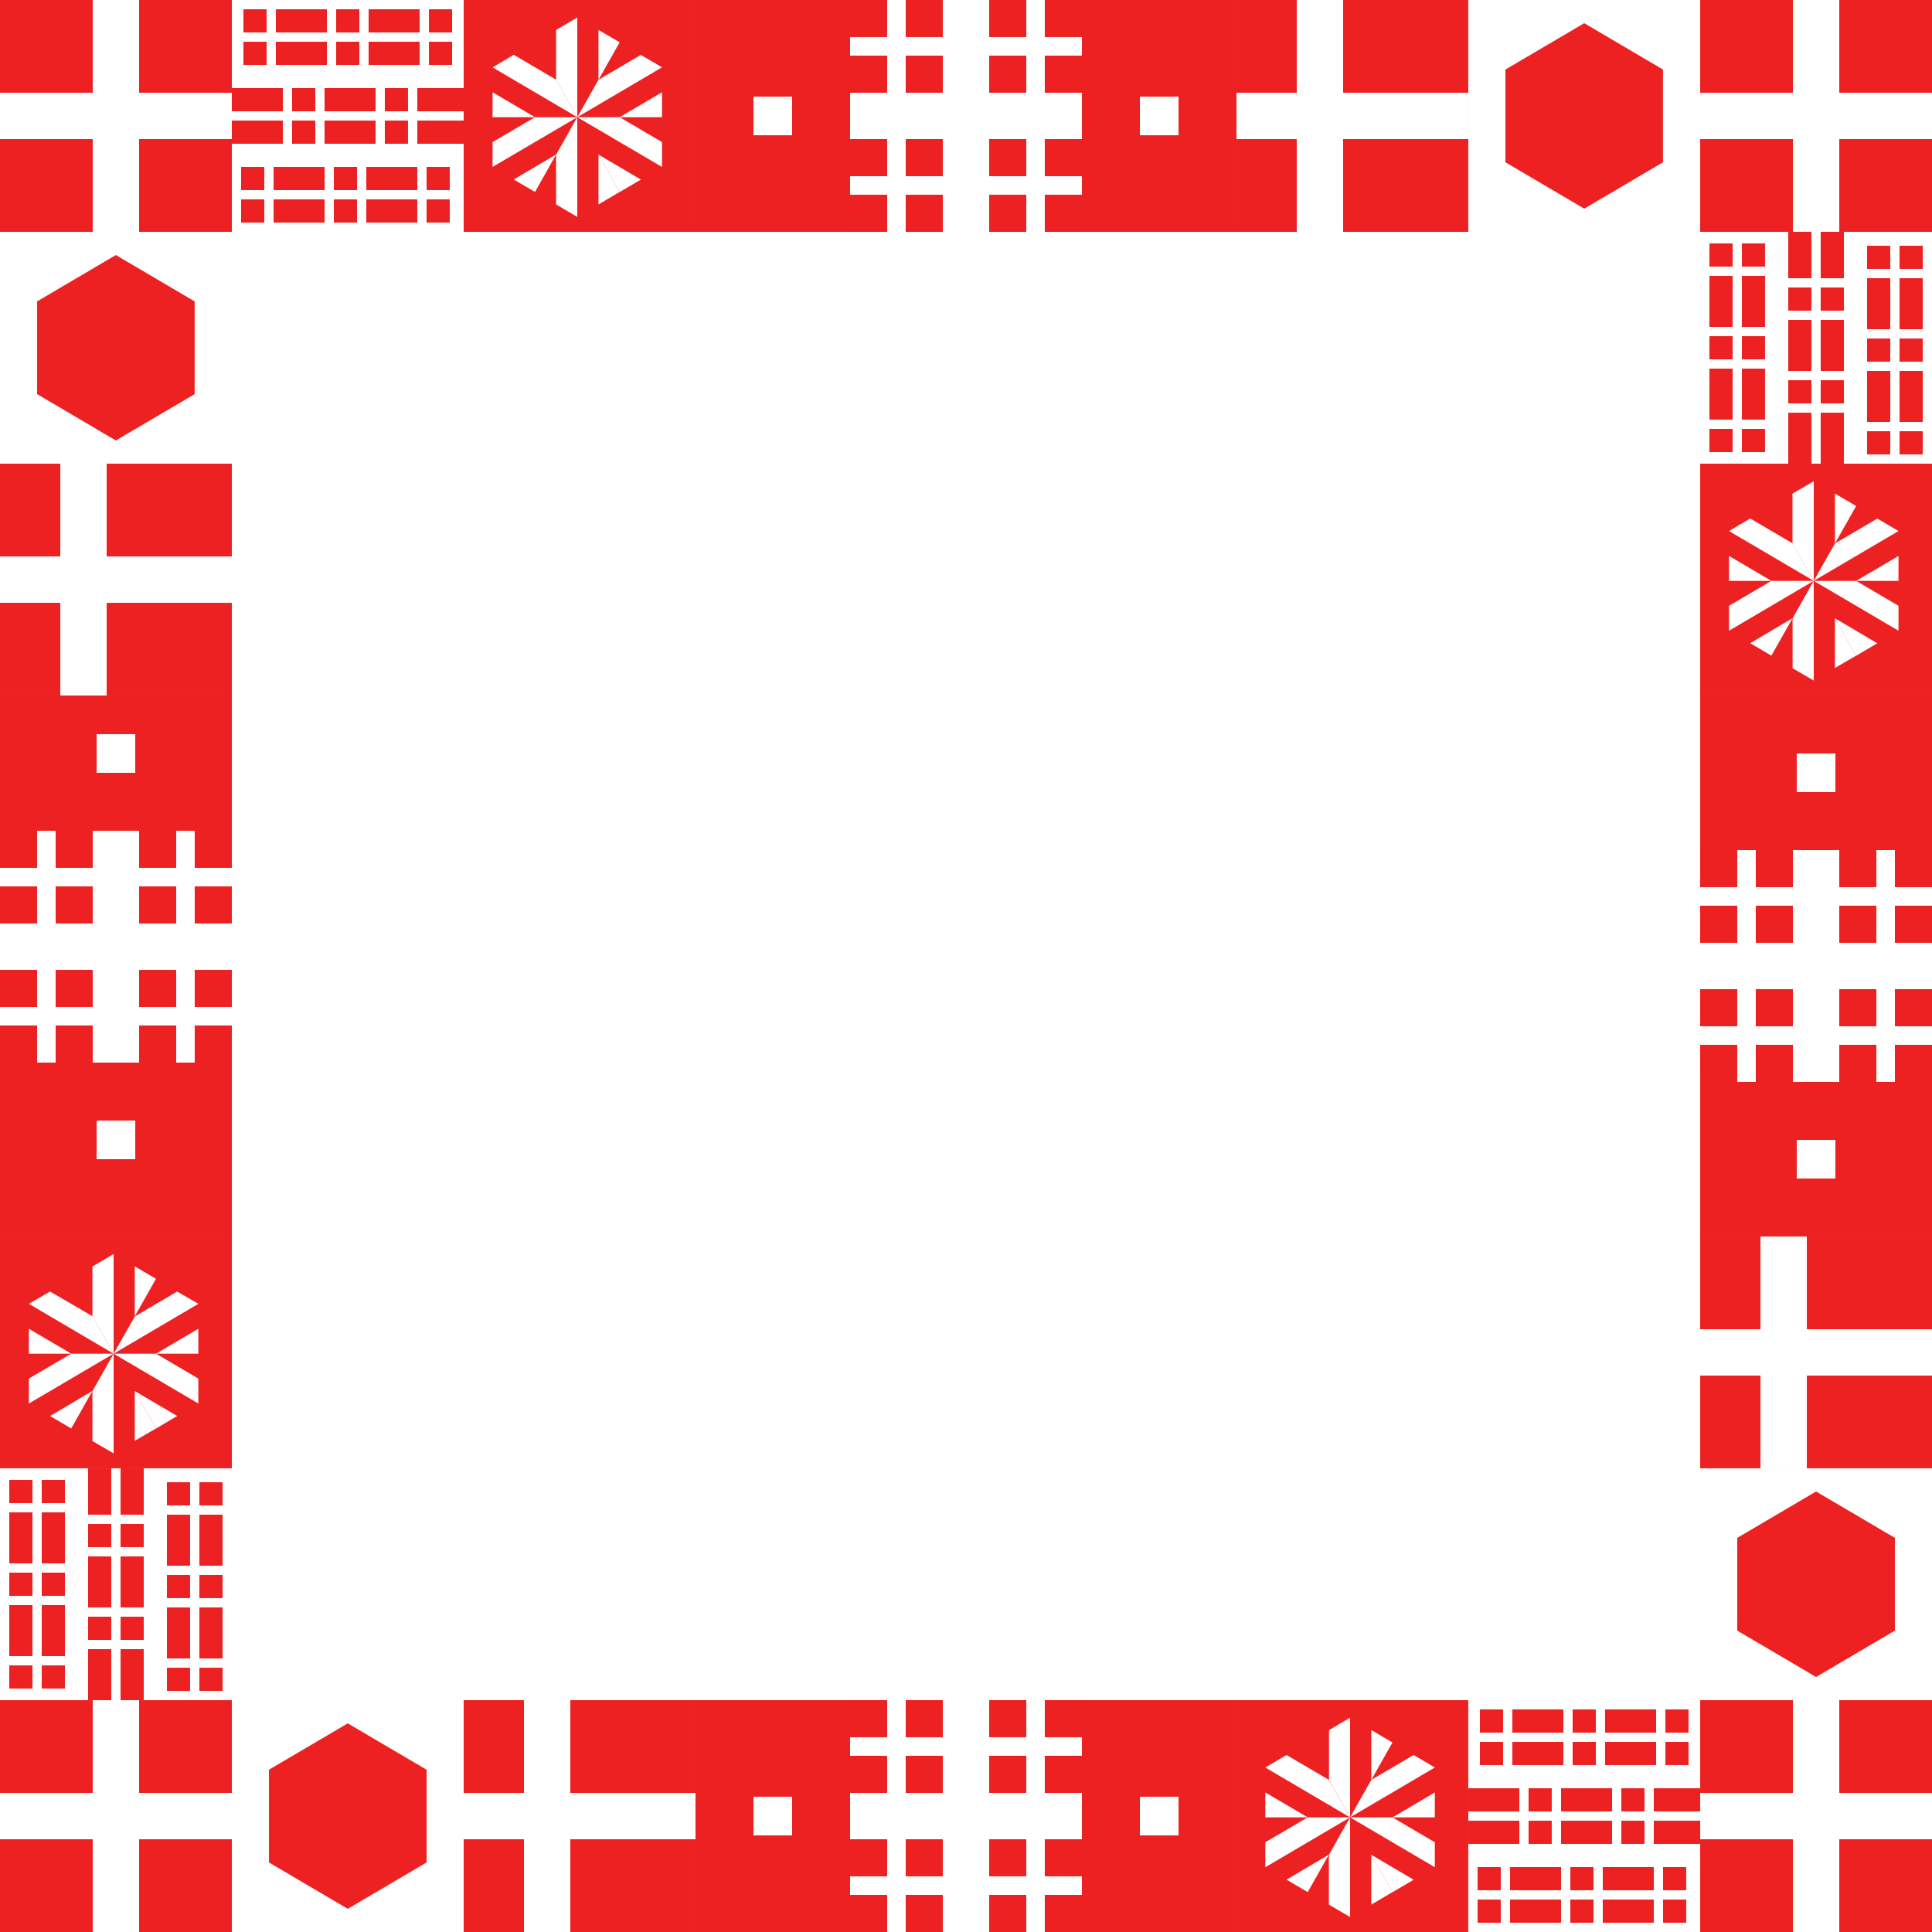 <svg id="Laag_1" data-name="Laag 1" xmlns="http://www.w3.org/2000/svg" viewBox="0 0 566.93 566.93"><defs><style>.cls-1{fill:#fff;}.cls-2,.cls-3{fill:#ed2121;}.cls-3{fill-rule:evenodd;}</style></defs><rect class="cls-1" width="566.93" height="566.93"/><rect class="cls-2" width="68.03" height="68.03"/><rect class="cls-1" x="27.21" width="13.61" height="68.03"/><rect class="cls-1" y="27.21" width="68.03" height="13.61"/><rect class="cls-2" x="498.9" y="498.9" width="68.03" height="68.03"/><rect class="cls-1" x="526.11" y="498.9" width="13.61" height="68.03"/><rect class="cls-1" x="498.9" y="526.11" width="68.03" height="13.61"/><rect class="cls-2" x="498.9" width="68.03" height="68.03"/><rect class="cls-1" x="526.11" width="13.61" height="68.03"/><rect class="cls-1" x="498.9" y="27.21" width="68.03" height="13.61"/><rect class="cls-2" y="498.9" width="68.03" height="68.03"/><rect class="cls-1" x="27.21" y="498.9" width="13.61" height="68.03"/><rect class="cls-1" y="526.11" width="68.03" height="13.61"/><rect class="cls-1" x="68.03" width="68.03" height="68.03"/><rect class="cls-2" x="71.43" y="2.72" width="6.8" height="6.8"/><rect class="cls-2" x="80.96" y="2.72" width="14.97" height="6.8"/><rect class="cls-2" x="80.96" y="12.25" width="14.97" height="6.8"/><rect class="cls-2" x="71.43" y="12.25" width="6.8" height="6.8"/><rect class="cls-2" x="98.65" y="2.72" width="6.8" height="6.8"/><rect class="cls-2" x="108.17" y="2.72" width="14.97" height="6.8"/><rect class="cls-2" x="108.17" y="12.25" width="14.97" height="6.8"/><rect class="cls-2" x="98.65" y="12.25" width="6.8" height="6.8"/><rect class="cls-2" x="125.86" y="2.72" width="6.8" height="6.8"/><rect class="cls-2" x="125.86" y="12.25" width="6.8" height="6.8"/><rect class="cls-2" x="70.75" y="48.98" width="6.8" height="6.8"/><rect class="cls-2" x="80.28" y="48.98" width="14.97" height="6.8"/><rect class="cls-2" x="80.28" y="58.51" width="14.97" height="6.8"/><rect class="cls-2" x="70.75" y="58.51" width="6.8" height="6.8"/><rect class="cls-2" x="97.97" y="48.98" width="6.8" height="6.8"/><rect class="cls-2" x="107.49" y="48.98" width="14.97" height="6.8"/><rect class="cls-2" x="107.49" y="58.51" width="14.97" height="6.8"/><rect class="cls-2" x="97.97" y="58.51" width="6.8" height="6.8"/><rect class="cls-2" x="125.18" y="48.98" width="6.8" height="6.8"/><rect class="cls-2" x="125.18" y="58.51" width="6.8" height="6.8"/><rect class="cls-2" x="68.03" y="25.85" width="14.97" height="6.8"/><rect class="cls-2" x="68.03" y="35.38" width="14.97" height="6.8"/><rect class="cls-2" x="85.72" y="25.85" width="6.8" height="6.8"/><rect class="cls-2" x="95.24" y="25.85" width="14.97" height="6.8"/><rect class="cls-2" x="122.46" y="25.85" width="13.61" height="6.8"/><rect class="cls-2" x="95.24" y="35.38" width="14.97" height="6.8"/><rect class="cls-2" x="122.46" y="35.38" width="13.61" height="6.8"/><rect class="cls-2" x="85.72" y="35.38" width="6.8" height="6.8"/><rect class="cls-2" x="112.93" y="25.85" width="6.8" height="6.8"/><rect class="cls-2" x="112.93" y="35.38" width="6.8" height="6.8"/><rect class="cls-1" x="498.9" y="68.03" width="68.03" height="68.03"/><rect class="cls-2" x="501.62" y="125.86" width="6.8" height="6.8"/><rect class="cls-2" x="501.62" y="108.17" width="6.8" height="14.97"/><rect class="cls-2" x="511.14" y="108.17" width="6.8" height="14.97"/><rect class="cls-2" x="511.14" y="125.86" width="6.8" height="6.8"/><rect class="cls-2" x="501.62" y="98.65" width="6.8" height="6.8"/><rect class="cls-2" x="501.62" y="80.96" width="6.8" height="14.97"/><rect class="cls-2" x="511.14" y="80.96" width="6.8" height="14.97"/><rect class="cls-2" x="511.14" y="98.65" width="6.8" height="6.8"/><rect class="cls-2" x="501.62" y="71.43" width="6.8" height="6.8"/><rect class="cls-2" x="511.14" y="71.43" width="6.8" height="6.8"/><rect class="cls-2" x="547.88" y="126.54" width="6.8" height="6.8"/><rect class="cls-2" x="547.88" y="108.85" width="6.8" height="14.97"/><rect class="cls-2" x="557.41" y="108.85" width="6.8" height="14.97"/><rect class="cls-2" x="557.41" y="126.54" width="6.8" height="6.8"/><rect class="cls-2" x="547.88" y="99.33" width="6.8" height="6.8"/><rect class="cls-2" x="547.88" y="81.64" width="6.8" height="14.97"/><rect class="cls-2" x="557.41" y="81.64" width="6.8" height="14.97"/><rect class="cls-2" x="557.41" y="99.33" width="6.8" height="6.8"/><rect class="cls-2" x="547.88" y="72.11" width="6.8" height="6.8"/><rect class="cls-2" x="557.41" y="72.11" width="6.8" height="6.8"/><rect class="cls-2" x="524.75" y="121.1" width="6.8" height="14.97"/><rect class="cls-2" x="534.27" y="121.1" width="6.8" height="14.97"/><rect class="cls-2" x="524.75" y="111.57" width="6.8" height="6.8"/><rect class="cls-2" x="524.75" y="93.88" width="6.8" height="14.97"/><rect class="cls-2" x="524.75" y="68.03" width="6.8" height="13.61"/><rect class="cls-2" x="534.27" y="93.88" width="6.8" height="14.97"/><rect class="cls-2" x="534.27" y="68.03" width="6.8" height="13.61"/><rect class="cls-2" x="534.27" y="111.57" width="6.8" height="6.8"/><rect class="cls-2" x="524.75" y="84.36" width="6.8" height="6.8"/><rect class="cls-2" x="534.27" y="84.36" width="6.8" height="6.8"/><rect class="cls-1" x="430.87" y="498.9" width="68.03" height="68.03"/><rect class="cls-2" x="434.27" y="501.62" width="6.8" height="6.8"/><rect class="cls-2" x="443.79" y="501.62" width="14.97" height="6.8"/><rect class="cls-2" x="443.79" y="511.14" width="14.97" height="6.8"/><rect class="cls-2" x="434.27" y="511.14" width="6.8" height="6.8"/><rect class="cls-2" x="461.48" y="501.62" width="6.8" height="6.8"/><rect class="cls-2" x="471" y="501.62" width="14.97" height="6.8"/><rect class="cls-2" x="471" y="511.14" width="14.97" height="6.8"/><rect class="cls-2" x="461.48" y="511.14" width="6.8" height="6.8"/><rect class="cls-2" x="488.69" y="501.62" width="6.8" height="6.8"/><rect class="cls-2" x="488.69" y="511.14" width="6.8" height="6.8"/><rect class="cls-2" x="433.59" y="547.88" width="6.8" height="6.8"/><rect class="cls-2" x="443.11" y="547.88" width="14.97" height="6.8"/><rect class="cls-2" x="443.11" y="557.41" width="14.97" height="6.8"/><rect class="cls-2" x="433.59" y="557.41" width="6.8" height="6.8"/><rect class="cls-2" x="460.8" y="547.88" width="6.8" height="6.8"/><rect class="cls-2" x="470.32" y="547.88" width="14.97" height="6.8"/><rect class="cls-2" x="470.32" y="557.41" width="14.97" height="6.8"/><rect class="cls-2" x="460.8" y="557.41" width="6.8" height="6.8"/><rect class="cls-2" x="488.01" y="547.88" width="6.8" height="6.8"/><rect class="cls-2" x="488.01" y="557.41" width="6.8" height="6.8"/><rect class="cls-2" x="430.87" y="524.75" width="14.97" height="6.8"/><rect class="cls-2" x="430.87" y="534.27" width="14.97" height="6.8"/><rect class="cls-2" x="448.55" y="524.75" width="6.8" height="6.8"/><rect class="cls-2" x="458.08" y="524.75" width="14.97" height="6.8"/><rect class="cls-2" x="485.29" y="524.75" width="13.61" height="6.8"/><rect class="cls-2" x="458.08" y="534.27" width="14.97" height="6.8"/><rect class="cls-2" x="485.29" y="534.27" width="13.61" height="6.8"/><rect class="cls-2" x="448.55" y="534.27" width="6.8" height="6.8"/><rect class="cls-2" x="475.77" y="524.75" width="6.8" height="6.8"/><rect class="cls-2" x="475.77" y="534.27" width="6.8" height="6.8"/><rect class="cls-1" y="430.87" width="68.03" height="68.03"/><rect class="cls-2" x="2.72" y="488.69" width="6.8" height="6.8"/><rect class="cls-2" x="2.72" y="471" width="6.8" height="14.97"/><rect class="cls-2" x="12.25" y="471" width="6.8" height="14.97"/><rect class="cls-2" x="12.25" y="488.69" width="6.8" height="6.8"/><rect class="cls-2" x="2.72" y="461.48" width="6.8" height="6.8"/><rect class="cls-2" x="2.72" y="443.79" width="6.8" height="14.97"/><rect class="cls-2" x="12.25" y="443.79" width="6.8" height="14.97"/><rect class="cls-2" x="12.25" y="461.48" width="6.8" height="6.8"/><rect class="cls-2" x="2.72" y="434.27" width="6.8" height="6.8"/><rect class="cls-2" x="12.25" y="434.27" width="6.8" height="6.8"/><rect class="cls-2" x="48.98" y="489.37" width="6.8" height="6.8"/><rect class="cls-2" x="48.98" y="471.69" width="6.8" height="14.97"/><rect class="cls-2" x="58.51" y="471.69" width="6.8" height="14.97"/><rect class="cls-2" x="58.51" y="489.37" width="6.8" height="6.8"/><rect class="cls-2" x="48.98" y="462.16" width="6.8" height="6.8"/><rect class="cls-2" x="48.98" y="444.47" width="6.8" height="14.97"/><rect class="cls-2" x="58.51" y="444.47" width="6.8" height="14.97"/><rect class="cls-2" x="58.51" y="462.16" width="6.8" height="6.8"/><rect class="cls-2" x="48.98" y="434.95" width="6.8" height="6.8"/><rect class="cls-2" x="58.51" y="434.95" width="6.8" height="6.8"/><rect class="cls-2" x="25.85" y="483.93" width="6.8" height="14.97"/><rect class="cls-2" x="35.38" y="483.93" width="6.8" height="14.97"/><rect class="cls-2" x="25.85" y="474.41" width="6.8" height="6.8"/><rect class="cls-2" x="25.85" y="456.72" width="6.8" height="14.97"/><rect class="cls-2" x="25.85" y="430.87" width="6.8" height="13.61"/><rect class="cls-2" x="35.38" y="456.72" width="6.8" height="14.97"/><rect class="cls-2" x="35.38" y="430.87" width="6.8" height="13.61"/><rect class="cls-2" x="35.38" y="474.41" width="6.8" height="6.8"/><rect class="cls-2" x="25.85" y="447.19" width="6.8" height="6.8"/><rect class="cls-2" x="35.38" y="447.19" width="6.8" height="6.8"/><rect class="cls-1" y="68.03" width="68.03" height="68.03"/><path class="cls-2" d="M34,74.85l23.13,13.6v27.21L34,129.27,10.9,115.66V88.45Z" transform="translate(-0.01 -0.01)"/><rect class="cls-1" x="68.03" y="498.9" width="68.03" height="68.03"/><path class="cls-2" d="M102.06,505.71l23.13,13.61v27.21l-23.13,13.61L78.93,546.53V519.32Z" transform="translate(-0.01 -0.01)"/><rect class="cls-1" x="498.9" y="430.87" width="68.03" height="68.03"/><path class="cls-2" d="M532.92,437.68l23.13,13.61V478.5l-23.13,13.61L509.79,478.5V451.29Z" transform="translate(-0.01 -0.01)"/><rect class="cls-1" x="430.87" width="68.03" height="68.03"/><path class="cls-2" d="M464.89,6.81,488,20.42V47.63L464.89,61.24,441.76,47.63V20.42Z" transform="translate(-0.01 -0.01)"/><rect class="cls-2" x="136.06" width="68.03" height="68.03"/><path class="cls-3" d="M175.63,60l-6.22,3.66V34.4L194.27,49l-6.21,3.65-12.43-7.31ZM163.19,45.37l6.22-11h12.43l12.43,7.31V34.4H181.84l12.43-7.31V19.77L169.41,34.4l6.22-11,12.43-7.31-6.22-3.66-6.21,11V8.8l-6.22-3.65V34.4L144.54,19.77v7.32L157,34.4H144.54v7.31L157,34.4h12.43L144.54,49l6.22,3.65Zm-6.21,11L163.19,60V45.37ZM163.19,8.8,157,12.46l-6.22,3.66,12.43,7.31Z" transform="translate(-0.01 -0.01)"/><path class="cls-1" d="M144.54,49,169.41,34.4H157l-12.44,7.31Z" transform="translate(-0.01 -0.01)"/><path class="cls-1" d="M150.76,52.68,157,56.34l6.21-11Z" transform="translate(-0.01 -0.01)"/><path class="cls-1" d="M169.41,63.66V34.4l-6.22,11V60Z" transform="translate(-0.01 -0.01)"/><path class="cls-1" d="M181.84,56.34l-6.21-11V60Z" transform="translate(-0.01 -0.01)"/><path class="cls-1" d="M175.63,45.37l6.21,11,6.22-3.66Z" transform="translate(-0.01 -0.01)"/><path class="cls-1" d="M169.41,34.4,194.27,49V41.71L181.84,34.4Z" transform="translate(-0.01 -0.01)"/><path class="cls-1" d="M194.27,34.4V27.09L181.84,34.4Z" transform="translate(-0.01 -0.01)"/><path class="cls-1" d="M169.41,34.4l24.86-14.63-6.21-3.65-12.43,7.31Z" transform="translate(-0.01 -0.01)"/><path class="cls-1" d="M175.63,23.43l6.21-11L175.63,8.8Z" transform="translate(-0.01 -0.01)"/><path class="cls-1" d="M169.41,34.4V5.15L163.19,8.8V23.43Z" transform="translate(-0.01 -0.01)"/><path class="cls-1" d="M144.54,19.77,169.41,34.4l-6.22-11-12.43-7.31Z" transform="translate(-0.01 -0.01)"/><path class="cls-1" d="M144.54,34.4H157l-12.44-7.31Z" transform="translate(-0.01 -0.01)"/><rect class="cls-2" x="498.9" y="136.06" width="68.03" height="68.03"/><path class="cls-3" d="M538.46,196.06l-6.22,3.66V170.46l24.87,14.63-6.22,3.66-12.43-7.32ZM526,181.43l6.21-11h12.44l12.43,7.32v-7.32H544.68l12.43-7.31v-7.31l-24.87,14.62,6.22-11,12.43-7.31-6.21-3.66-6.22,11V144.87l-6.22-3.66v29.25l-24.86-14.62v7.31l12.43,7.31H507.38v7.32l12.43-7.32h12.43l-24.86,14.63,6.21,3.66Zm-6.22,11,6.22,3.66V181.43ZM526,144.87l-6.22,3.65-6.22,3.66L526,159.49Z" transform="translate(-0.01 -0.01)"/><path class="cls-1" d="M507.38,185.09l24.86-14.63H519.81l-12.43,7.32Z" transform="translate(-0.01 -0.01)"/><path class="cls-1" d="M513.59,188.75l6.22,3.65,6.22-11Z" transform="translate(-0.01 -0.01)"/><path class="cls-1" d="M532.24,199.72V170.46l-6.21,11v14.63Z" transform="translate(-0.01 -0.01)"/><path class="cls-1" d="M544.68,192.4l-6.22-11v14.63Z" transform="translate(-0.01 -0.01)"/><path class="cls-1" d="M538.46,181.43l6.22,11,6.21-3.65Z" transform="translate(-0.01 -0.01)"/><path class="cls-1" d="M532.24,170.46l24.87,14.63v-7.31l-12.43-7.32Z" transform="translate(-0.01 -0.01)"/><path class="cls-1" d="M557.11,170.46v-7.31l-12.43,7.31Z" transform="translate(-0.01 -0.01)"/><path class="cls-1" d="M532.24,170.46l24.87-14.62-6.22-3.66-12.43,7.31Z" transform="translate(-0.01 -0.01)"/><path class="cls-1" d="M538.46,159.49l6.22-11-6.22-3.65Z" transform="translate(-0.01 -0.01)"/><path class="cls-1" d="M532.24,170.46V141.21L526,144.87v14.62Z" transform="translate(-0.01 -0.01)"/><path class="cls-1" d="M507.38,155.84l24.86,14.62-6.21-11-12.44-7.31Z" transform="translate(-0.01 -0.01)"/><path class="cls-1" d="M507.38,170.46h12.43l-12.43-7.31Z" transform="translate(-0.01 -0.01)"/><rect class="cls-2" x="362.83" y="498.9" width="68.03" height="68.03"/><path class="cls-3" d="M402.4,558.9l-6.22,3.65V533.3l24.87,14.63-6.22,3.65-12.43-7.31ZM390,544.27l6.22-11h12.43l12.44,7.31V533.3H408.61L421.05,526v-7.32L396.18,533.3l6.22-11L414.83,515l-6.22-3.66-6.21,11V507.7l-6.22-3.65V533.3l-24.87-14.63V526l12.44,7.31H371.31v7.31l12.44-7.31h12.43l-24.87,14.63,6.22,3.65Zm-6.21,11L390,558.9V544.27ZM390,507.7l-6.21,3.66L377.53,515,390,522.33Z" transform="translate(-0.01 -0.01)"/><path class="cls-1" d="M371.31,547.93l24.87-14.63H383.75l-12.44,7.31Z" transform="translate(-0.01 -0.01)"/><path class="cls-1" d="M377.53,551.58l6.22,3.66,6.21-11Z" transform="translate(-0.01 -0.01)"/><path class="cls-1" d="M396.18,562.55V533.3l-6.22,11V558.9Z" transform="translate(-0.01 -0.01)"/><path class="cls-1" d="M408.61,555.24l-6.21-11V558.9Z" transform="translate(-0.01 -0.01)"/><path class="cls-1" d="M402.4,544.27l6.21,11,6.22-3.66Z" transform="translate(-0.01 -0.01)"/><path class="cls-1" d="M396.18,533.3l24.87,14.63v-7.32l-12.44-7.31Z" transform="translate(-0.01 -0.01)"/><path class="cls-1" d="M421.05,533.3V526l-12.44,7.31Z" transform="translate(-0.01 -0.01)"/><path class="cls-1" d="M396.18,533.3l24.87-14.63L414.83,515l-12.43,7.31Z" transform="translate(-0.01 -0.01)"/><path class="cls-1" d="M402.4,522.33l6.21-11-6.21-3.66Z" transform="translate(-0.01 -0.01)"/><path class="cls-1" d="M396.18,533.3V504.05L390,507.7v14.63Z" transform="translate(-0.01 -0.01)"/><path class="cls-1" d="M371.31,518.67l24.87,14.63-6.22-11L377.53,515Z" transform="translate(-0.01 -0.01)"/><path class="cls-1" d="M371.31,533.3h12.44L371.31,526Z" transform="translate(-0.01 -0.01)"/><rect class="cls-2" y="362.83" width="68.03" height="68.03"/><path class="cls-3" d="M39.56,422.83l-6.21,3.66V397.24l24.86,14.62L52,415.52l-12.43-7.31ZM27.13,408.21l6.22-11H45.78l12.43,7.31v-7.31H45.78l12.43-7.32v-7.31L33.35,397.24l6.21-11L52,379l-6.21-3.65-6.22,11V371.64L33.35,368v29.26L8.48,382.61v7.31l12.43,7.32H8.48v7.31l12.43-7.31H33.35L8.48,411.86l6.22,3.66Zm-6.22,11,6.22,3.65V408.21Zm6.22-47.54-6.22,3.66L14.7,379l12.43,7.32Z" transform="translate(-0.01 -0.01)"/><path class="cls-1" d="M8.48,411.86l24.87-14.62H20.91L8.48,404.55Z" transform="translate(-0.01 -0.01)"/><path class="cls-1" d="M14.7,415.52l6.21,3.66,6.22-11Z" transform="translate(-0.01 -0.01)"/><path class="cls-1" d="M33.35,426.49V397.24l-6.22,11v14.62Z" transform="translate(-0.01 -0.01)"/><path class="cls-1" d="M45.78,419.18l-6.22-11v14.62Z" transform="translate(-0.01 -0.01)"/><path class="cls-1" d="M39.56,408.21l6.22,11L52,415.52Z" transform="translate(-0.01 -0.01)"/><path class="cls-1" d="M33.35,397.24l24.86,14.62v-7.31l-12.43-7.31Z" transform="translate(-0.01 -0.01)"/><path class="cls-1" d="M58.21,397.24v-7.32l-12.43,7.32Z" transform="translate(-0.01 -0.01)"/><path class="cls-1" d="M33.35,397.24l24.86-14.63L52,379l-12.43,7.32Z" transform="translate(-0.01 -0.01)"/><path class="cls-1" d="M39.56,386.27l6.22-11-6.22-3.66Z" transform="translate(-0.01 -0.01)"/><path class="cls-1" d="M33.35,397.24V368l-6.22,3.66v14.63Z" transform="translate(-0.01 -0.01)"/><path class="cls-1" d="M8.48,382.61l24.87,14.63-6.22-11L14.7,379Z" transform="translate(-0.01 -0.01)"/><path class="cls-1" d="M8.48,397.24H20.91L8.48,389.92Z" transform="translate(-0.01 -0.01)"/><rect class="cls-2" y="136.06" width="68.03" height="68.03"/><rect class="cls-1" x="17.69" y="136.06" width="13.61" height="68.03"/><rect class="cls-1" y="163.28" width="68.03" height="13.61"/><rect class="cls-2" x="362.83" width="68.03" height="68.03"/><rect class="cls-1" x="380.52" width="13.61" height="68.03"/><rect class="cls-1" x="362.83" y="27.21" width="68.03" height="13.61"/><rect class="cls-2" x="498.9" y="362.83" width="68.03" height="68.03"/><rect class="cls-1" x="516.59" y="362.83" width="13.61" height="68.03"/><rect class="cls-1" x="498.9" y="390.05" width="68.03" height="13.61"/><rect class="cls-2" x="136.06" y="498.9" width="68.03" height="68.03"/><rect class="cls-1" x="153.75" y="498.9" width="13.61" height="68.03"/><rect class="cls-1" x="136.06" y="526.11" width="68.03" height="13.61"/><rect class="cls-2" x="204.09" width="158.74" height="68.03"/><rect class="cls-2" x="204.09" y="498.9" width="158.74" height="68.03"/><rect class="cls-2" x="498.9" y="204.09" width="68.03" height="158.74"/><rect class="cls-2" y="204.09" width="68.03" height="158.74"/><rect class="cls-2" x="249.45" width="68.03" height="68.03"/><rect class="cls-1" x="276.66" width="13.61" height="68.03"/><rect class="cls-1" x="249.45" y="27.21" width="68.03" height="13.61"/><rect class="cls-2" x="249.45" width="27.21" height="27.21"/><rect class="cls-1" x="260.33" width="5.44" height="27.21"/><rect class="cls-1" x="249.45" y="10.88" width="27.21" height="5.44"/><rect class="cls-2" x="290.27" width="27.21" height="27.21"/><rect class="cls-1" x="301.15" width="5.44" height="27.21"/><rect class="cls-1" x="290.27" y="10.88" width="27.21" height="5.44"/><rect class="cls-2" x="290.27" y="40.82" width="27.21" height="27.21"/><rect class="cls-1" x="301.15" y="40.82" width="5.44" height="27.21"/><rect class="cls-1" x="290.27" y="51.7" width="27.21" height="5.44"/><rect class="cls-2" x="249.45" y="40.82" width="27.21" height="27.21"/><rect class="cls-1" x="260.33" y="40.82" width="5.44" height="27.21"/><rect class="cls-1" x="249.45" y="51.7" width="27.21" height="5.44"/><rect class="cls-2" x="498.9" y="249.45" width="68.03" height="68.03"/><rect class="cls-1" x="526.11" y="249.45" width="13.61" height="68.03"/><rect class="cls-1" x="498.9" y="276.66" width="68.03" height="13.61"/><rect class="cls-2" x="498.9" y="249.45" width="27.21" height="27.21"/><rect class="cls-1" x="509.78" y="249.45" width="5.44" height="27.21"/><rect class="cls-1" x="498.9" y="260.33" width="27.21" height="5.44"/><rect class="cls-2" x="539.72" y="249.45" width="27.21" height="27.21"/><rect class="cls-1" x="550.6" y="249.45" width="5.44" height="27.21"/><rect class="cls-1" x="539.72" y="260.33" width="27.21" height="5.44"/><rect class="cls-2" x="539.72" y="290.27" width="27.21" height="27.21"/><rect class="cls-1" x="550.6" y="290.27" width="5.44" height="27.21"/><rect class="cls-1" x="539.72" y="301.15" width="27.21" height="5.44"/><rect class="cls-2" x="498.9" y="290.27" width="27.21" height="27.21"/><rect class="cls-1" x="509.78" y="290.27" width="5.44" height="27.21"/><rect class="cls-1" x="498.9" y="301.15" width="27.21" height="5.44"/><rect class="cls-2" y="243.78" width="68.03" height="68.03"/><rect class="cls-1" x="27.21" y="243.78" width="13.61" height="68.03"/><rect class="cls-1" y="270.99" width="68.03" height="13.61"/><rect class="cls-2" y="243.78" width="27.21" height="27.21"/><rect class="cls-1" x="10.89" y="243.78" width="5.44" height="27.21"/><rect class="cls-1" y="254.66" width="27.21" height="5.44"/><rect class="cls-2" x="40.82" y="243.78" width="27.21" height="27.21"/><rect class="cls-1" x="51.7" y="243.78" width="5.44" height="27.21"/><rect class="cls-1" x="40.82" y="254.66" width="27.21" height="5.44"/><rect class="cls-2" x="40.82" y="284.6" width="27.21" height="27.21"/><rect class="cls-1" x="51.7" y="284.6" width="5.44" height="27.21"/><rect class="cls-1" x="40.82" y="295.48" width="27.21" height="5.44"/><rect class="cls-2" y="284.6" width="27.21" height="27.21"/><rect class="cls-1" x="10.89" y="284.6" width="5.44" height="27.21"/><rect class="cls-1" y="295.48" width="27.21" height="5.44"/><rect class="cls-2" x="249.45" y="498.9" width="68.03" height="68.03"/><rect class="cls-1" x="276.66" y="498.9" width="13.61" height="68.03"/><rect class="cls-1" x="249.45" y="526.11" width="68.03" height="13.61"/><rect class="cls-2" x="249.45" y="498.9" width="27.21" height="27.21"/><rect class="cls-1" x="260.33" y="498.9" width="5.44" height="27.21"/><rect class="cls-1" x="249.45" y="509.78" width="27.21" height="5.44"/><rect class="cls-2" x="290.27" y="498.9" width="27.21" height="27.21"/><rect class="cls-1" x="301.15" y="498.9" width="5.44" height="27.21"/><rect class="cls-1" x="290.27" y="509.78" width="27.21" height="5.44"/><rect class="cls-2" x="290.27" y="539.72" width="27.21" height="27.21"/><rect class="cls-1" x="301.15" y="539.72" width="5.44" height="27.21"/><rect class="cls-1" x="290.27" y="550.6" width="27.21" height="5.44"/><rect class="cls-2" x="249.45" y="539.72" width="27.21" height="27.21"/><rect class="cls-1" x="260.33" y="539.72" width="5.44" height="27.21"/><rect class="cls-1" x="249.45" y="550.6" width="27.21" height="5.44"/><rect class="cls-1" x="221.1" y="527.24" width="11.34" height="11.34"/><rect class="cls-1" x="334.49" y="527.24" width="11.34" height="11.34"/><rect class="cls-1" x="221.1" y="28.35" width="11.34" height="11.34"/><rect class="cls-1" x="527.24" y="221.1" width="11.34" height="11.34"/><rect class="cls-1" x="334.49" y="28.35" width="11.34" height="11.34"/><rect class="cls-1" x="527.24" y="334.49" width="11.34" height="11.34"/><rect class="cls-1" x="28.35" y="215.43" width="11.34" height="11.34"/><rect class="cls-1" x="28.35" y="328.82" width="11.34" height="11.34"/></svg>